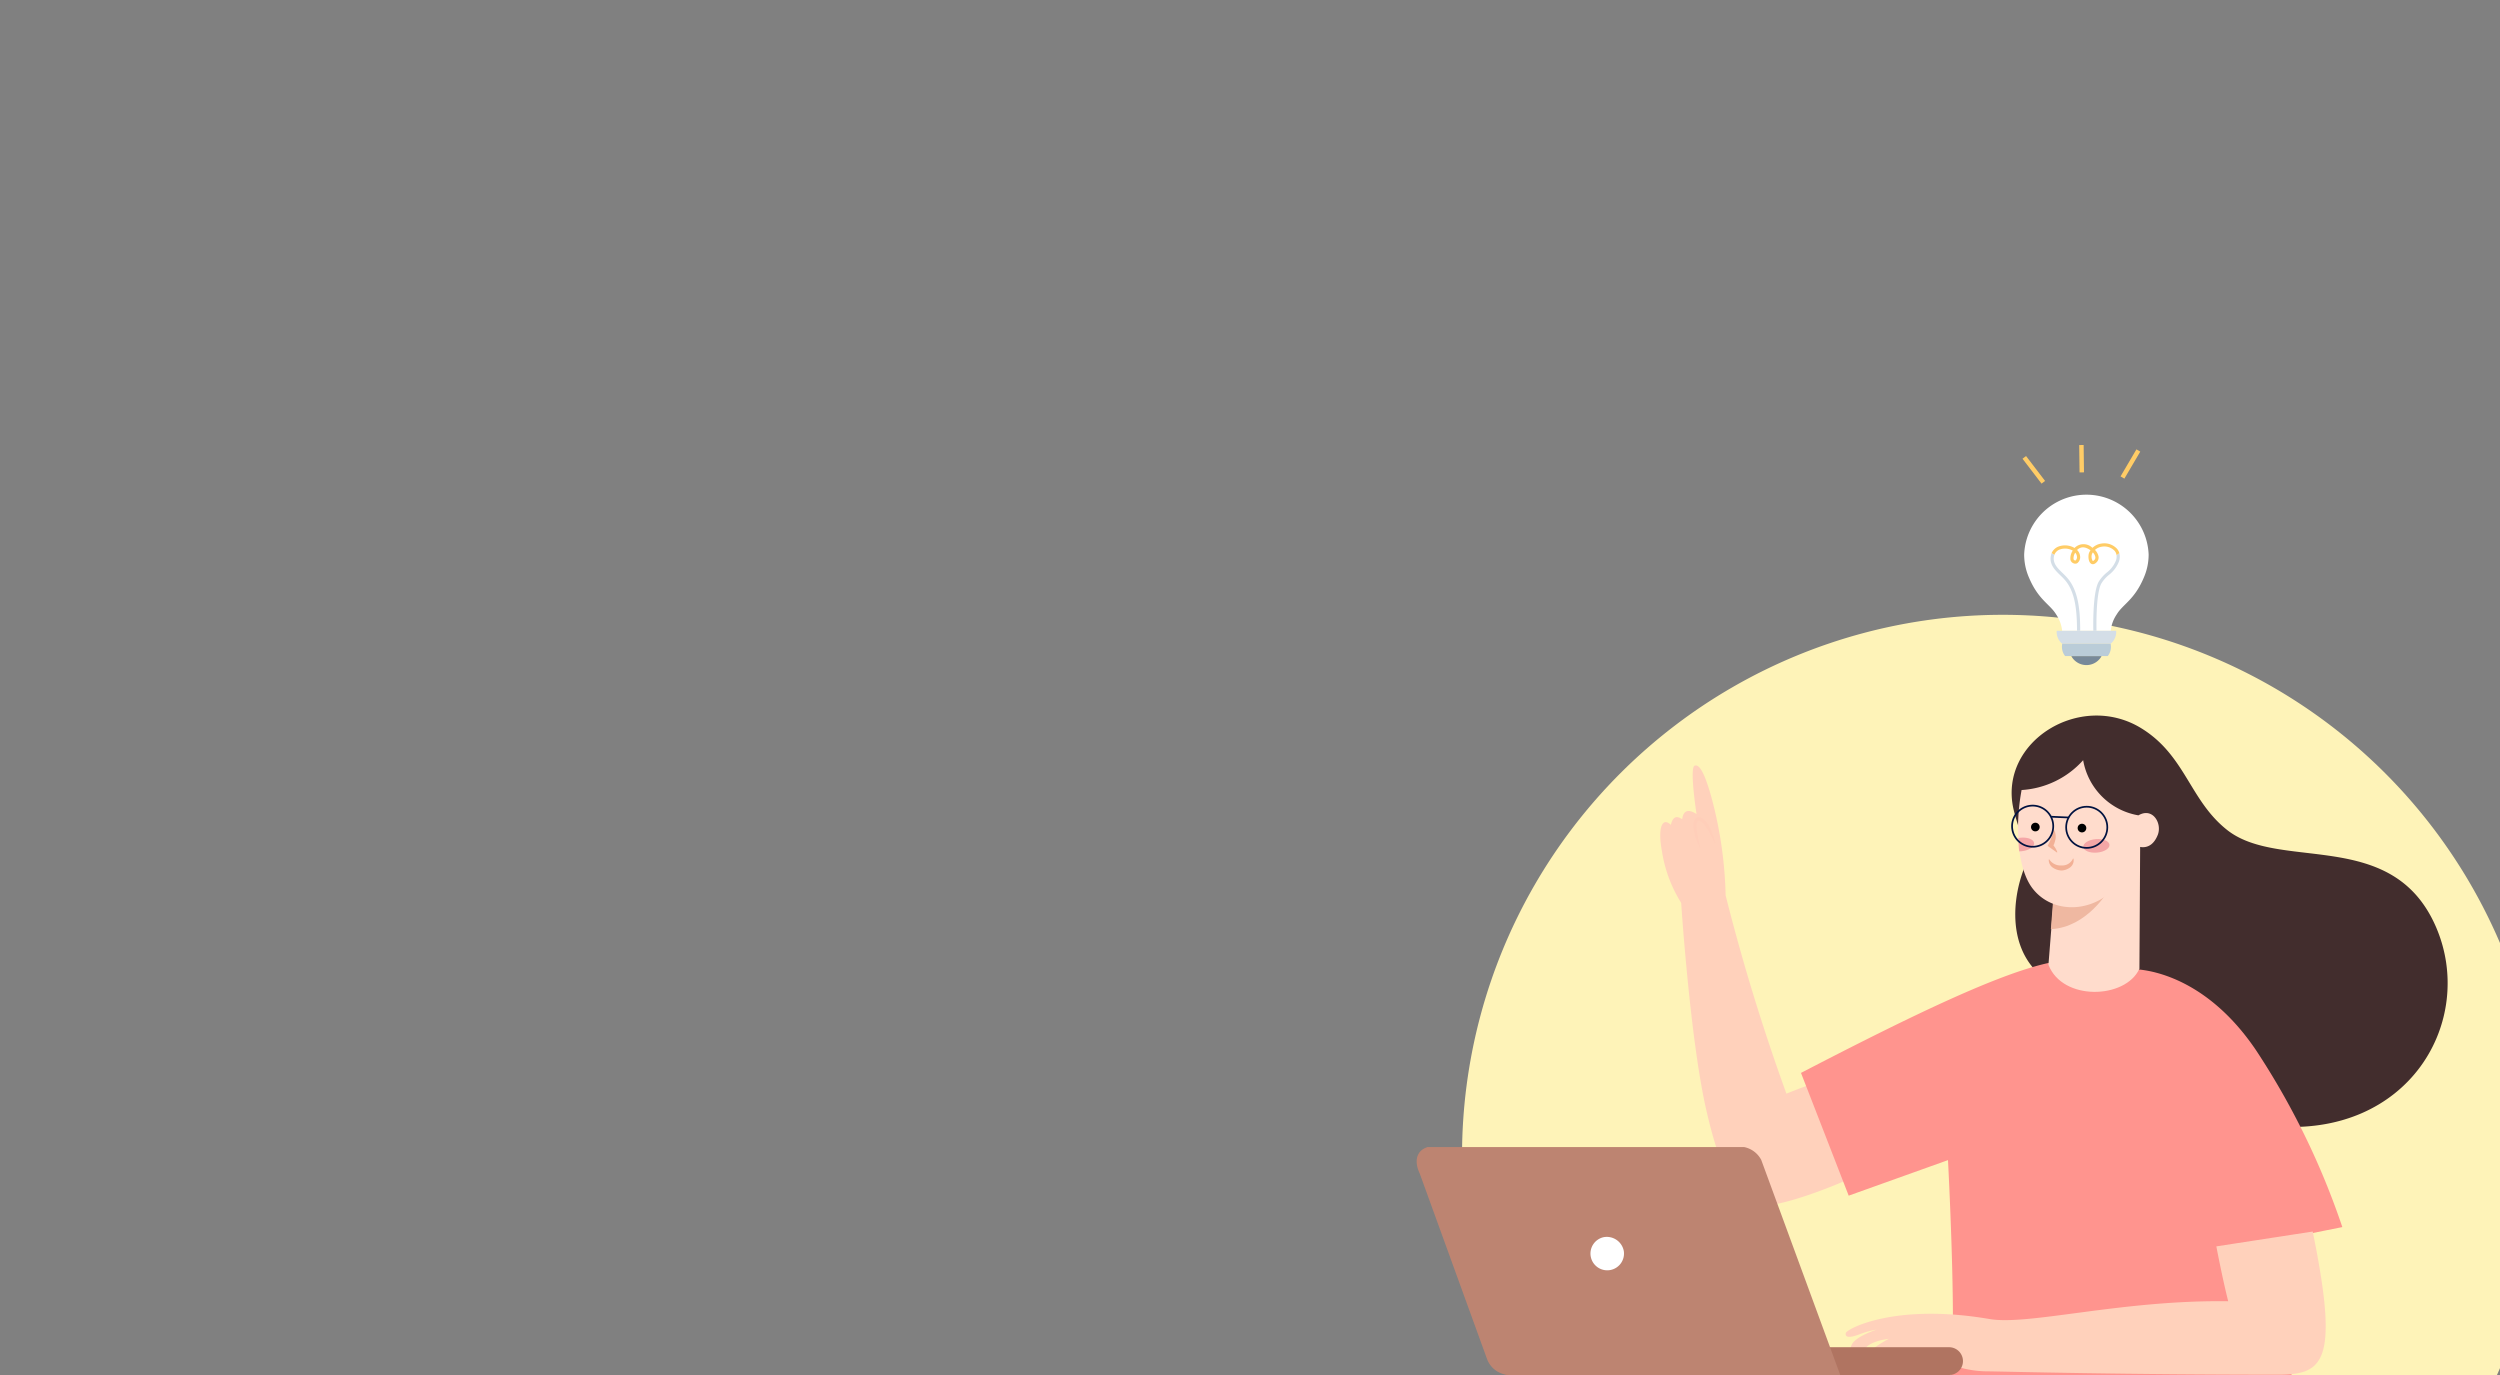 <svg xmlns="http://www.w3.org/2000/svg" width="360" height="198">
    <rect width="100%" height="100%" fill="#808080" stroke="none"/>
    <defs>
        <clipPath id="clip-path">
            <path id="사각형_3098" data-name="사각형 3098" transform="translate(0 60)" style="fill:#fff4f1" d="M0 0h360v198H0z"/>
        </clipPath>
        <clipPath id="clip-path-2">
            <path id="사각형_3094" data-name="사각형 3094" transform="translate(-.09)" style="fill:#fffcec" d="M0 0h168v125H0z"/>
        </clipPath>
        <style>
            .cls-15{fill:none}.cls-8{fill:#ffd1bb}.cls-11{fill:#ffdccc}.cls-13{fill:#f4a6a6}.cls-14{fill:#f2b095}.cls-15{stroke:#001240;stroke-miterlimit:10;stroke-width:.25px}.cls-18{fill:#fff}.cls-19{fill:#d4dee7}.cls-22{fill:#fc6}
        </style>
    </defs>
    <g id="img_com" transform="translate(0 -60)" style="clip-path:url(#clip-path)">
        <path id="패스_21795" data-name="패스 21795" d="M0 0h360v207H0z" transform="translate(-7 38)" style="fill:none"/>
        <g id="마스크_그룹_95" data-name="마스크 그룹 95" transform="translate(192.09 133)" style="clip-path:url(#clip-path-2)">
            <path id="패스_21796" data-name="패스 21796" d="M77.867 0A77.867 77.867 0 1 1 0 77.867 77.867 77.867 0 0 1 77.867 0z" transform="translate(18.444 15.533)" style="fill:#fef3b8"/>
        </g>
        <g id="그룹_7913" data-name="그룹 7913" transform="translate(-208.391 90.879)">
            <g id="그룹_7909" data-name="그룹 7909">
                <path id="패스_21797" data-name="패스 21797" d="M559.187 102.636c-6.215-14.427-22.4-7.975-30.055-13.972-5.44-4.264-6-10.754-12.409-14.683-8.756-5.367-20.525 1.933-18.405 11.581a28.4 28.4 0 0 0 2.46 6.62c-2.5 4.545-3.863 12.954 1.591 17.5-1.249 12.235 12.042 19.647 33.182 21.591 19.773 1.818 29.427-15.194 23.636-28.637z" style="fill:#422d2d"/>
                <g id="그룹_7905" data-name="그룹 7905">
                    <path id="패스_21798" data-name="패스 21798" class="cls-8" d="M475.67 138.411s-2.562-7.044-5.124-13.662c-2.988 1.067-4.91 1.86-4.91 1.86a296.07 296.07 0 0 1-8.752-28.544 59.174 59.174 0 0 0-1.921-13.665c-.857-3.212-1.747-5.414-2.564-5.007-.727.362.292 6.945.292 6.945-1.18-.743-1.882-.556-2.068.751-.789-.541-1.329-.4-1.633.813-1.2-1.172-1.926.341-1.285 3.756a19.585 19.585 0 0 0 2.775 7.472s1.286 19.72 3.629 29.886c1.646 7.142 3.872 13.663 8.539 13.663 2.561.002 9.606-2.56 13.022-4.268z"/>
                    <path id="패스_21799" data-name="패스 21799" d="M455.34 90.593a19.428 19.428 0 0 0-.955-1.868 7.626 7.626 0 0 0-.585-.865c-.214-.253-.472-.562-.785-.563-.322.071-.317.527-.317.846a8.472 8.472 0 0 0 .108 1.039c.113.69.267 1.374.447 2.051l-.049.013a8.67 8.67 0 0 1-.781-2 5.224 5.224 0 0 1-.18-1.091 2.83 2.83 0 0 1 .027-.626.874.874 0 0 1 .672-.727.9.9 0 0 1 .5.1 1.083 1.083 0 0 1 .306.215 2.756 2.756 0 0 1 .406.457 4.954 4.954 0 0 1 .564.953 8.261 8.261 0 0 1 .665 2.044z" style="fill:#ffceb9"/>
                    <path id="패스_21800" data-name="패스 21800" d="M504.275 107.609c-7.258 1.281-20.493 7.685-36.542 16.011 0 0 2.48 6.356 6.869 17.676l14.3-5.118s1.254 23.451.427 30.943h49.033l3.055-20.446 4.269-.854a109.92 109.92 0 0 0-12.381-25.4c-8.172-12.153-17.932-11.741-17.932-11.741z" style="fill:#ff948e"/>
                    <path id="패스_21801" data-name="패스 21801" class="cls-8" d="m541.42 146.462-13.876 2.138s.865 4.564 1.708 7.9c-15.371-.214-28.747 3.528-34.37 2.562-13.662-2.349-20.557 1.442-20.69 2.007s.316.806 1.907.215a11.763 11.763 0 0 1 2.505-.692s-3.09.992-3.586 2.214c-1.106 2.716.287 3.351 1.813.7.689-1.2 2.89-1.5 3.569-1.6 0 0-2.833 1.413-3.306 2.657-.653 1.718.878 1.47 1.931.366a17.109 17.109 0 0 1 2.217-1.5s-1.677 1.225-1.948 2.265.533 1.1 2-.3c.684-.657 1.352-.343 2.32-.653a10.435 10.435 0 0 1 5.073.6 14.67 14.67 0 0 0 6.066 1.254c2.851.046 20.124.48 41.757.48 6.475-.013 8.752-1.828 4.91-20.613z"/>
                </g>
                <g id="그룹_7906" data-name="그룹 7906">
                    <path id="패스_21802" data-name="패스 21802" class="cls-11" d="m504.093 98.626-.018.512-.707 8.911c2.03 5.265 11.1 4.946 13.1.572l.11-18.543z"/>
                    <path id="패스_21803" data-name="패스 21803" d="M511.989 97.359s-3.042 5.313-8.272 5.558l.293-3.783z" style="fill:#efb8a1"/>
                    <path id="패스_21804" data-name="패스 21804" class="cls-11" d="M516.323 86.531a9.741 9.741 0 0 1-7.958-7.946 12.935 12.935 0 0 1-8.865 4.3c-.936 4.995-.688 11.225 1.58 14.172 3.781 4.912 12.968 3.291 14.975-6.135 0 0 2.025 1.015 3.053-1.573.653-1.649-.716-4.03-2.785-2.818z"/>
                </g>
                <g id="그룹_7907" data-name="그룹 7907">
                    <path id="패스_21805" data-name="패스 21805" class="cls-13" d="M499.315 89.754a2.025 2.025 0 0 0-.279.059c.039.658.034 1.3.123 1.907a3.007 3.007 0 0 0 .361-.026c1.039-.109 1.836-.632 1.779-1.168s-.944-.881-1.984-.772z"/>
                    <path id="패스_21806" data-name="패스 21806" class="cls-13" d="M512.156 90.767c.045.537-.763 1.043-1.8 1.13s-1.922-.277-1.967-.814.763-1.042 1.8-1.13 1.922.278 1.967.814z"/>
                    <path id="패스_21807" data-name="패스 21807" d="M502.1 88.151a.622.622 0 1 1-.683-.553.621.621 0 0 1 .683.553z"/>
                    <path id="패스_21808" data-name="패스 21808" d="M508.814 88.3a.622.622 0 1 1-.683-.553.622.622 0 0 1 .683.553z"/>
                    <path id="패스_21809" data-name="패스 21809" class="cls-14" d="M503.414 92.889a1.322 1.322 0 0 0 .571 1.162 2.361 2.361 0 0 0 1.264.424 2.223 2.223 0 0 0 1.273-.475 1.27 1.27 0 0 0 .455-1.226l-.068-.026a1.7 1.7 0 0 1-1.667 1 1.94 1.94 0 0 1-1.763-.886z"/>
                    <path id="패스_21810" data-name="패스 21810" class="cls-14" d="M504.066 88.581a6.225 6.225 0 0 1-.8 2.288l-.028.053.045.032 1.317.937.043-.059a2.814 2.814 0 0 0-.42-.791 2.72 2.72 0 0 0-.546-.622l.154.8a2.917 2.917 0 0 0 .365-.592c.072-.215.133-.432.185-.653a2.253 2.253 0 0 0 .006-.7 1.655 1.655 0 0 0-.25-.691z"/>
                </g>
                <g id="그룹_7908" data-name="그룹 7908">
                    <path id="패스_21811" data-name="패스 21811" class="cls-15" d="M504.035 87.734a2.963 2.963 0 1 1-3.3-2.582 2.963 2.963 0 0 1 3.3 2.582z"/>
                    <circle id="타원_789" data-name="타원 789" class="cls-15" cx="2.963" cy="2.963" r="2.963" transform="translate(505.918 85.29)"/>
                    <path id="선_812" data-name="선 812" class="cls-15" transform="translate(503.749 86.73)" d="m0 0 2.595.113"/>
                </g>
            </g>
            <g id="그룹_7910" data-name="그룹 7910">
                <path id="패스_21812" data-name="패스 21812" d="M489.058 167.121h-63.877l-.881-4h64.758a2 2 0 0 1 2 2 2 2 0 0 1-2 2z" style="fill:#b07461"/>
                <path id="패스_21813" data-name="패스 21813" d="M473.386 167.121H425.83a3.526 3.526 0 0 1-3.314-2.323l-9.676-26.667c-.934-1.99-.335-3.377 1.109-3.828h45.621a3.6 3.6 0 0 1 2.44 1.846z" style="fill:#bd8471"/>
                <path id="패스_21814" data-name="패스 21814" class="cls-18" d="M442.22 149.273a2.414 2.414 0 1 1-2.9-2 2.495 2.495 0 0 1 2.9 2z"/>
            </g>
            <g id="그룹_7912" data-name="그룹 7912" transform="translate(-4 -4)">
                <path id="패스_21815" data-name="패스 21815" class="cls-18" d="M521.109 56.278a8.3 8.3 0 0 0 .685-3.312 8.968 8.968 0 0 0-17.922.007 8.317 8.317 0 0 0 .688 3.311l.009.022.012.026c1.346 3.176 3.007 3.8 3.884 5.251a5.125 5.125 0 0 1 .875 2.377h6.994a5.135 5.135 0 0 1 .873-2.378c.877-1.455 2.537-2.077 3.881-5.255l.011-.025z"/>
                <path id="패스_21816" data-name="패스 21816" class="cls-19" d="M517.117 63.957H508.558a2.18 2.18 0 0 0 .795 1.864h6.97a2.184 2.184 0 0 0 .794-1.864z"/>
                <path id="패스_21817" data-name="패스 21817" d="M516.323 65.822h-6.97a2.177 2.177 0 0 0 .414 1.773h6.144a2.173 2.173 0 0 0 .412-1.773z" style="fill:#baccd8"/>
                <path id="패스_21818" data-name="패스 21818" d="M512.839 67.6h-2.18a2.483 2.483 0 0 0 4.36 0z" style="fill:#788999"/>
                <g id="그룹_7911" data-name="그룹 7911">
                    <path id="패스_21819" data-name="패스 21819" class="cls-19" d="M507.757 52.967c-.372 1.354.526 2.226 1.318 2.994.215.208.417.4.6.609 1.585 1.752 1.8 4.587 1.806 7.389h.458c0-2.894-.235-5.829-1.922-7.693-.19-.217-.408-.428-.619-.633-.77-.747-1.5-1.452-1.2-2.544.007-.027.016-.053.025-.079l-.395-.249a1.614 1.614 0 0 0-.071.206z"/>
                    <path id="패스_21820" data-name="패스 21820" class="cls-19" d="M515.776 55.56a5.3 5.3 0 0 0-1.187 1.354c-.9 1.625-.765 6.83-.759 7.051l.458-.013c0-.053-.143-5.3.7-6.815a4.887 4.887 0 0 1 1.093-1.237 4.481 4.481 0 0 0 1.426-1.884 2.035 2.035 0 0 0 .069-1.24l-.408.281a1.657 1.657 0 0 1-.093.807 4.068 4.068 0 0 1-1.299 1.696z"/>
                    <path id="패스_21821" data-name="패스 21821" class="cls-22" d="M517.262 52.171a2.482 2.482 0 0 0-2.26-.778 2.3 2.3 0 0 0-1.289.613l-.081-.057a1.814 1.814 0 0 0-2.419-.008.952.952 0 0 0-.087.09 2.686 2.686 0 0 0-2.143-.263 1.776 1.776 0 0 0-1.155.993l.395.249a1.312 1.312 0 0 1 .9-.8 2.236 2.236 0 0 1 1.743.2 2.021 2.021 0 0 0-.337 1.289.715.715 0 0 0 .484.552h.005a.555.555 0 0 0 .508-.04 1.077 1.077 0 0 0 .409-.8 1.448 1.448 0 0 0-.449-1.093.545.545 0 0 1 .035-.034c.543-.473 1.1-.459 1.859.048l.039.026a2.123 2.123 0 0 0-.215.4v.005c-.135.384-.115 1.281.321 1.539.144.085.444.162.834-.277a.949.949 0 0 0 .222-.766 1.839 1.839 0 0 0-.515-.947 1.849 1.849 0 0 1 1-.468 2.055 2.055 0 0 1 1.845.612 1.233 1.233 0 0 1 .263.6l.408-.281a1.7 1.7 0 0 0-.32-.604zm-5.786 1.2a.676.676 0 0 1-.193.45c-.015.009-.042.026-.114 0a.262.262 0 0 1-.192-.214 1.555 1.555 0 0 1 .244-.9.966.966 0 0 1 .255.663zm2.644-.045a.486.486 0 0 1-.114.4c-.145.163-.236.193-.255.182a1.2 1.2 0 0 1-.123-.986 1.565 1.565 0 0 1 .133-.257 1.354 1.354 0 0 1 .359.66z"/>
                </g>
                <path id="사각형_3095" data-name="사각형 3095" class="cls-22" transform="rotate(-.758 3068.414 -38666.367)" d="M0 0h.641v3.94H0z"/>
                <path id="사각형_3096" data-name="사각형 3096" class="cls-22" transform="rotate(-59.548 295.337 -431.636)" d="M0 0h4.516v.641H0z"/>
                <path id="사각형_3097" data-name="사각형 3097" class="cls-22" transform="rotate(-37.38 309.72 -724.796)" d="M0 0h.641v4.516H0z"/>
            </g>
        </g>
    </g>
</svg>
